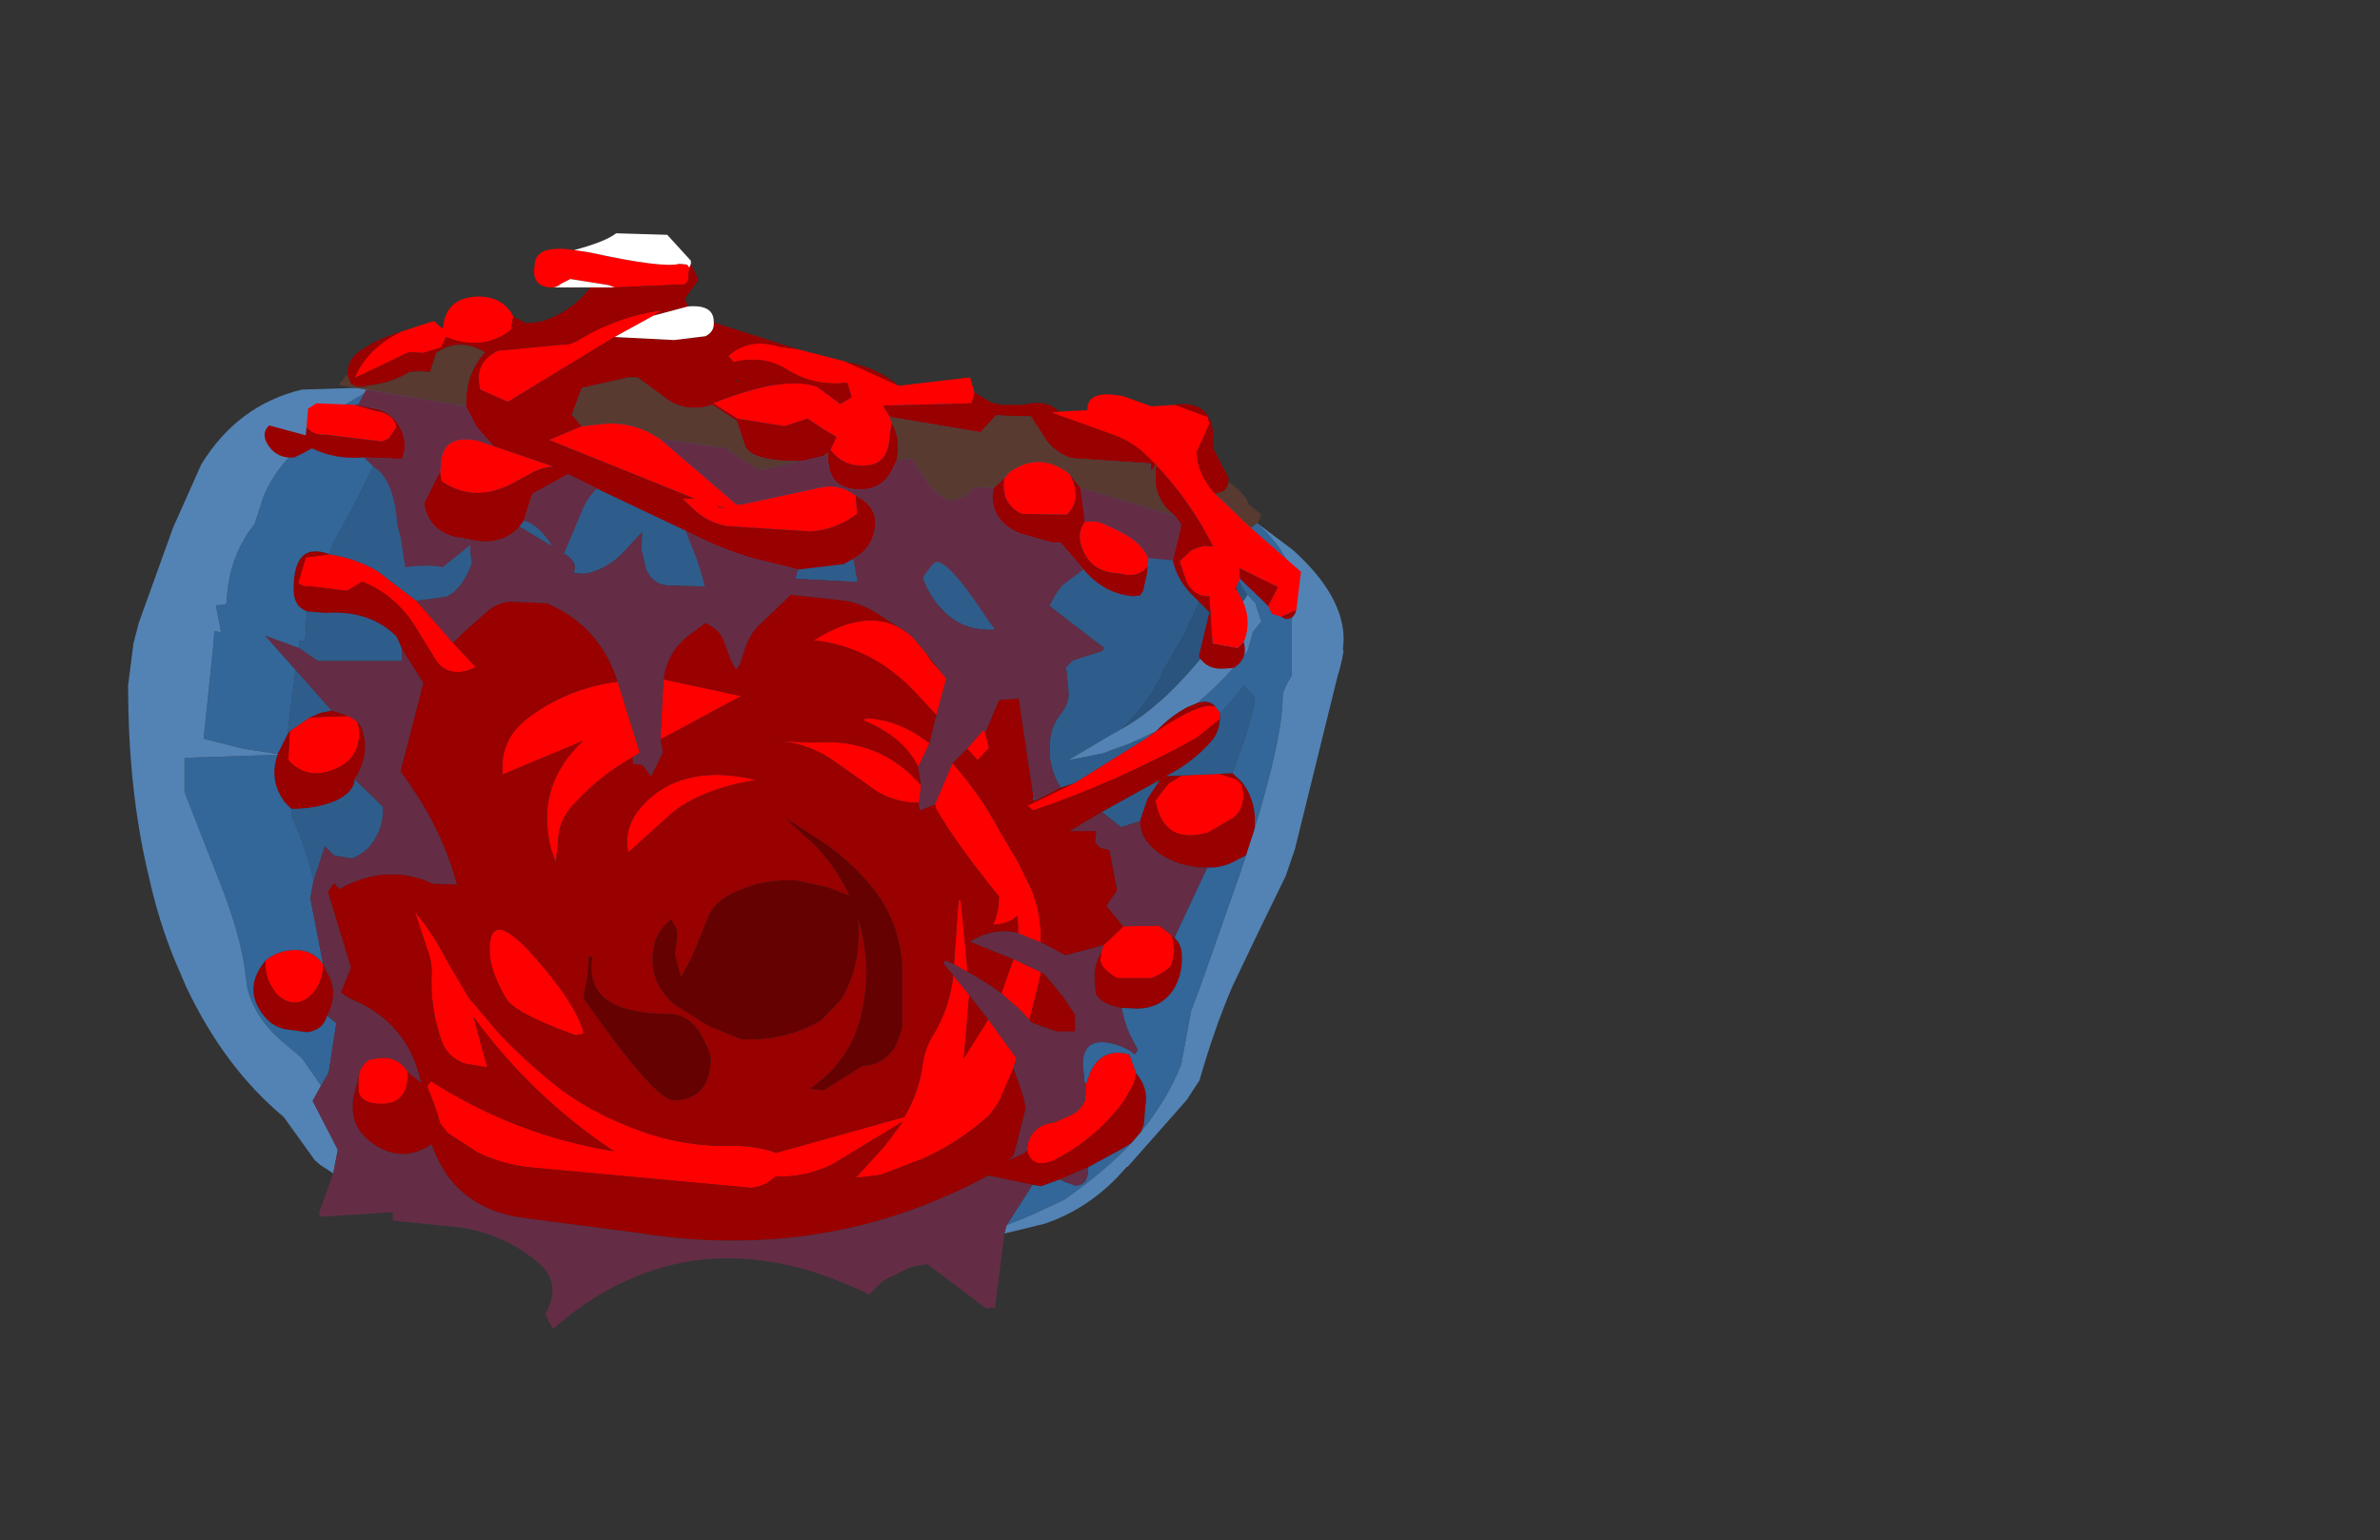 <?xml version="1.0" encoding="UTF-8" standalone="no"?>
<svg xmlns:ffdec="https://www.free-decompiler.com/flash" xmlns:xlink="http://www.w3.org/1999/xlink" ffdec:objectType="frame" height="101.0px" width="156.05px" xmlns="http://www.w3.org/2000/svg">
  <rect width="100%" height="100%" fill="#333333" stroke="none"/>
  <g transform="matrix(1.0, 0.0, 0.0, 1.0, 48.25, 53.9)">
    <use ffdec:characterId="1880" height="62.15" transform="matrix(1.0, 0.0, 0.0, 1.0, -39.85, -28.9)" width="79.7" xlink:href="#shape0"/>
    <use ffdec:characterId="1879" height="29.45" id="wound" transform="matrix(1.0, 0.0, 0.0, 1.0, -30.9, -39.25)" width="67.95" xlink:href="#sprite0"/>
  </g>
  <defs>
    <g id="shape0" transform="matrix(1.0, 0.0, 0.0, 1.0, 39.85, 28.9)">
      <path d="M-26.65 -17.55 Q-24.95 -17.3 -23.5 -16.45 L-20.95 -14.5 -18.55 -11.75 -17.05 -10.15 -17.5 -9.95 Q-18.95 -9.5 -19.7 -10.65 L-21.05 -12.85 Q-22.35 -14.9 -24.5 -15.75 L-25.5 -15.15 -27.95 -15.45 Q-28.35 -15.4 -28.7 -15.65 L-28.2 -17.35 -26.65 -17.55 M22.2 -2.55 L26.85 -5.45 27.25 -5.75 27.5 -5.9 Q30.55 -7.95 31.45 -7.55 L31.75 -7.15 31.75 -6.9 31.75 -6.75 30.2 -5.5 Q24.95 -2.6 19.5 -0.75 L19.1 -1.05 22.2 -2.55 M-4.75 -9.35 L0.35 -8.25 -4.95 -5.4 -4.75 -9.35 M-6.75 -4.25 Q-8.8 -3.1 -10.4 -1.4 -11.35 -0.5 -11.6 0.65 L-11.8 2.65 -12.1 1.85 Q-13.2 -2.3 -10.05 -5.3 L-15.3 -3.1 Q-15.5 -5.4 -13.65 -6.8 -11.1 -8.75 -7.75 -9.2 L-6.3 -4.55 -6.75 -4.25 M-21.5 16.4 L-21.5 16.5 Q-21.5 18.5 -23.25 18.5 -24.55 18.5 -24.75 17.65 L-24.75 16.8 -24.7 16.5 -24.6 16.2 -24.3 15.8 -24.05 15.6 -23.5 15.5 Q-22.2 15.3 -21.5 16.4 M26.25 16.5 L26.1 17.15 25.45 18.3 Q23.6 20.8 20.85 22.2 19.4 22.8 19.1 21.55 19.15 19.95 20.9 19.7 L21.7 19.35 Q22.55 19.05 22.9 18.25 L22.95 17.2 23.2 16.5 Q23.95 14.75 25.8 15.25 L26.25 16.5 M18.2 16.15 L17.25 18.35 16.65 19.2 Q14.75 20.95 12.35 22.05 L9.5 23.15 7.85 23.35 9.8 21.2 10.95 19.65 6.35 22.45 Q4.5 23.35 2.6 23.25 1.95 23.9 1.0 24.0 L-13.6 22.65 Q-15.3 22.45 -16.9 21.7 L-18.9 20.4 -19.4 19.75 Q-19.7 18.6 -20.25 17.35 L-20.0 17.0 Q-14.45 20.55 -8.0 21.6 -13.4 18.0 -17.2 12.8 L-16.3 16.1 -17.8 15.85 Q-18.95 15.4 -19.3 14.35 -20.05 12.2 -19.95 10.0 -19.9 9.3 -20.2 8.45 L-21.05 5.9 Q-19.85 7.3 -18.95 9.1 L-17.5 11.55 -15.55 13.85 Q-13.75 15.75 -11.6 17.45 -9.6 18.95 -7.2 19.9 -3.9 21.3 -0.45 21.25 1.25 21.2 2.65 21.7 L11.05 19.35 Q12.0 17.75 12.25 15.9 12.4 14.85 12.9 14.05 14.05 12.15 14.25 10.05 L15.3 11.35 14.95 15.5 16.55 12.95 18.4 15.5 18.2 16.15 M14.3 9.35 L14.6 5.15 14.75 5.15 15.2 9.85 14.3 9.35 M17.4 11.25 L18.2 9.0 20.0 9.85 20.0 9.95 19.25 13.0 18.55 12.25 17.4 11.25 M18.5 7.3 L18.5 6.85 18.45 6.15 Q17.95 6.7 16.85 6.75 17.25 5.95 17.25 4.9 14.35 1.3 13.1 -0.9 L13.05 -1.15 14.2 -3.85 Q16.0 -1.85 17.3 0.6 L18.4 2.45 19.05 3.75 Q20.05 5.6 20.0 7.9 L19.95 7.9 19.2 7.6 18.5 7.3 M12.0 -1.25 Q10.15 -1.25 8.75 -2.35 L6.7 -3.8 Q4.9 -5.15 2.75 -5.3 L5.1 -5.2 Q9.4 -5.55 12.15 -2.4 L12.0 -1.25 M11.95 -3.6 L11.85 -3.8 Q10.85 -5.65 8.35 -6.65 L8.5 -6.8 Q10.65 -6.75 12.7 -5.15 L11.95 -3.6 M13.15 -7.0 L11.8 -8.45 Q8.95 -11.5 5.1 -11.9 8.8 -14.25 11.25 -12.4 L11.6 -12.1 12.45 -11.1 12.85 -10.5 13.35 -9.95 13.8 -9.4 13.15 -7.0 M16.35 -5.85 L16.6 -4.85 15.85 -4.05 15.15 -4.8 16.25 -6.05 16.35 -5.85 M24.1 8.1 L25.4 6.85 27.75 6.8 28.6 7.45 28.75 8.4 28.6 9.3 Q28.35 9.8 27.25 10.25 L25.0 10.25 Q23.9 9.6 23.9 9.05 L23.95 8.55 24.1 8.1 M31.7 -3.15 L32.5 -2.9 Q33.2 -2.7 33.25 -2.05 33.4 -0.85 32.6 -0.25 L30.95 0.7 Q28.05 1.55 27.5 -1.4 L28.35 -2.5 29.15 -3.0 29.3 -3.05 31.7 -3.15 M-30.85 9.1 Q-30.1 8.45 -29.0 8.4 -27.75 8.35 -27.05 9.35 -27.1 10.5 -27.7 11.2 -28.3 11.9 -29.05 11.85 -29.85 11.75 -30.35 10.95 -30.9 10.15 -30.85 9.1 M-24.85 -6.6 Q-24.55 -5.9 -24.8 -5.05 -25.05 -4.0 -26.2 -3.5 -28.05 -2.65 -29.35 -4.05 L-29.25 -5.95 -27.95 -6.85 -25.4 -6.95 -24.85 -6.6 M-16.15 8.4 Q-16.15 5.55 -13.25 8.8 -10.55 11.85 -10.0 13.75 L-10.0 13.9 -10.5 14.0 Q-14.5 12.55 -15.05 11.6 -16.15 9.75 -16.15 8.4 M-5.4 -1.75 Q-2.9 -3.75 1.35 -2.75 -2.05 -2.2 -4.05 -0.7 L-7.05 2.0 Q-7.5 -0.05 -5.4 -1.75" fill="#ff0000" fill-rule="evenodd" stroke="none"/>
      <path d="M21.3 -2.25 L22.2 -2.55 19.1 -1.05 19.5 -0.75 Q24.95 -2.6 30.2 -5.5 L31.75 -6.75 31.65 -6.15 Q31.5 -5.65 31.15 -5.25 29.9 -3.85 28.2 -3.0 L29.3 -3.05 29.15 -3.0 28.35 -2.5 27.5 -1.4 Q28.05 1.55 30.95 0.7 L32.6 -0.25 Q33.4 -0.85 33.25 -2.05 33.2 -2.7 32.5 -2.9 L31.7 -3.15 32.55 -3.2 33.15 -2.65 Q34.2 -1.35 34.0 0.5 L33.45 2.2 32.95 2.45 Q31.95 3.05 30.9 3.0 29.1 3.0 27.8 2.1 26.5 1.2 26.5 -0.05 L26.5 -0.1 27.0 -1.55 27.8 -2.75 24.0 -0.65 21.9 0.6 23.65 0.6 23.55 1.35 23.9 1.7 24.5 1.85 25.0 4.5 24.3 5.5 25.4 6.85 24.1 8.1 21.6 8.75 20.0 7.9 Q20.05 5.6 19.05 3.75 L18.4 2.45 17.3 0.6 Q16.0 -1.85 14.2 -3.85 L15.15 -4.8 15.85 -4.05 16.6 -4.85 16.35 -5.85 17.25 -8.0 18.55 -8.1 19.5 -1.7 19.5 -1.45 19.65 -1.4 21.3 -2.25 M-4.75 -9.35 Q-4.5 -11.3 -2.8 -12.45 L-2.0 -13.05 Q-1.1 -12.65 -0.8 -11.9 L-0.3 -10.55 0.0 -10.0 0.25 -10.3 0.6 -11.4 Q0.85 -12.15 1.35 -12.75 L3.6 -14.9 7.25 -14.5 Q8.25 -14.3 9.15 -13.75 L11.25 -12.4 Q8.8 -14.25 5.1 -11.9 8.95 -11.5 11.8 -8.45 L13.15 -7.0 12.7 -5.15 Q10.65 -6.75 8.5 -6.8 L8.35 -6.65 Q10.85 -5.65 11.85 -3.8 L11.95 -3.6 12.15 -2.4 Q9.4 -5.55 5.1 -5.2 L2.75 -5.3 Q4.9 -5.15 6.7 -3.8 L8.75 -2.35 Q10.15 -1.25 12.0 -1.25 L12.05 -0.75 13.05 -1.15 13.1 -0.9 Q14.35 1.3 17.25 4.9 17.25 5.95 16.85 6.75 17.95 6.7 18.45 6.15 L18.5 6.85 18.5 7.3 Q16.95 6.9 15.35 7.85 L18.2 9.0 17.4 11.25 Q16.4 10.5 15.2 9.85 L14.75 5.15 14.6 5.15 14.3 9.35 13.75 9.1 13.6 9.25 14.25 10.05 Q14.05 12.15 12.9 14.05 12.4 14.85 12.25 15.9 12.0 17.75 11.05 19.35 L2.65 21.7 Q1.25 21.2 -0.45 21.25 -3.9 21.3 -7.2 19.9 -9.6 18.95 -11.6 17.45 -13.75 15.75 -15.55 13.85 L-17.5 11.55 -18.95 9.1 Q-19.85 7.3 -21.05 5.9 L-20.2 8.45 Q-19.9 9.3 -19.95 10.0 -20.05 12.2 -19.3 14.35 -18.95 15.4 -17.8 15.85 L-16.3 16.1 -17.2 12.8 Q-13.4 18.0 -8.0 21.6 -14.45 20.55 -20.0 17.0 L-20.25 17.35 Q-19.7 18.6 -19.4 19.75 L-18.9 20.4 -16.9 21.7 Q-15.3 22.45 -13.6 22.65 L1.0 24.0 Q1.95 23.9 2.6 23.25 4.5 23.35 6.35 22.45 L10.95 19.65 9.8 21.2 7.85 23.35 9.5 23.15 12.35 22.05 Q14.75 20.95 16.65 19.2 L17.25 18.35 18.2 16.15 Q19.0 18.2 19.0 18.8 L18.4 21.2 18.2 21.9 17.85 22.2 18.85 21.75 19.1 21.55 Q19.4 22.8 20.85 22.2 23.6 20.8 25.45 18.3 L26.1 17.15 26.25 16.5 Q26.9 17.25 26.9 18.15 L26.75 19.85 26.55 20.35 25.95 21.05 25.4 21.4 23.1 22.65 22.5 22.9 21.25 23.45 20.0 23.9 19.45 23.8 16.55 23.2 Q5.95 28.95 -6.5 26.95 L-13.8 26.0 Q-18.5 25.4 -19.95 21.15 -21.9 22.45 -23.8 21.1 -25.35 20.05 -25.1 18.15 L-24.7 16.5 -24.75 16.8 -24.75 17.65 Q-24.55 18.5 -23.25 18.5 -21.5 18.5 -21.5 16.5 L-21.5 16.4 -20.65 17.1 Q-21.5 13.1 -25.4 11.55 L-25.9 11.2 -25.25 9.55 -26.75 4.6 -26.35 4.0 -26.0 4.4 Q-22.9 2.65 -19.85 4.05 L-18.3 4.1 Q-19.35 0.2 -22.0 -3.3 L-20.5 -9.1 -21.9 -11.35 -22.25 -12.15 Q-24.0 -13.9 -26.9 -13.7 L-28.1 -13.8 Q-29.0 -14.1 -29.0 -15.25 -29.0 -18.45 -26.65 -17.55 L-28.2 -17.35 -28.7 -15.65 Q-28.35 -15.4 -27.95 -15.45 L-25.5 -15.15 -24.5 -15.75 Q-22.35 -14.9 -21.05 -12.85 L-19.7 -10.65 Q-18.95 -9.5 -17.5 -9.95 L-17.05 -10.15 -18.55 -11.75 -17.9 -12.4 -16.2 -13.9 Q-15.6 -14.35 -14.85 -14.45 L-12.4 -14.35 Q-8.9 -12.85 -7.75 -9.2 -11.1 -8.75 -13.65 -6.8 -15.5 -5.4 -15.3 -3.1 L-10.05 -5.3 Q-13.2 -2.3 -12.1 1.85 L-11.8 2.65 -11.6 0.65 Q-11.35 -0.5 -10.4 -1.4 -8.8 -3.1 -6.75 -4.25 L-6.75 -3.8 -6.15 -3.75 -5.55 -3.0 -4.8 -4.55 -4.95 -5.4 0.35 -8.25 -4.75 -9.35 M12.45 -11.1 L13.35 -9.95 12.85 -10.5 12.45 -11.1 M27.55 -5.95 Q28.55 -7.0 29.65 -7.55 L30.25 -7.8 Q31.05 -8.05 31.45 -7.55 30.55 -7.95 27.5 -5.9 L27.55 -5.95 M25.3 12.2 Q24.0 12.0 23.6 11.3 L23.5 10.3 Q23.5 9.25 23.95 8.55 L23.9 9.05 Q23.9 9.6 25.0 10.25 L27.25 10.25 Q28.35 9.8 28.6 9.3 L28.75 8.4 28.6 7.45 28.75 7.6 Q29.25 8.0 29.25 8.9 29.25 10.05 28.75 10.9 27.95 12.25 26.25 12.25 L25.3 12.2 M20.0 9.85 L20.25 10.0 21.45 11.45 22.25 12.65 22.25 13.75 21.0 13.75 19.35 13.15 19.25 13.0 20.0 9.95 20.0 9.85 M5.8 1.4 L3.25 -0.25 4.55 0.95 Q6.4 2.55 7.45 4.85 L6.05 4.3 4.0 3.85 Q1.8 3.7 -0.15 4.65 -1.5 5.25 -1.9 6.45 L-2.85 8.8 -3.6 10.2 -4.0 8.65 -3.85 7.55 Q-3.8 7.25 -3.9 7.0 L-4.25 6.4 Q-5.35 7.25 -5.45 8.65 -5.6 10.65 -4.0 12.0 L-1.75 13.4 0.35 14.25 Q3.2 14.4 5.6 13.0 L6.9 11.65 Q8.3 9.3 8.0 6.3 9.05 9.75 8.1 13.1 7.3 15.85 4.85 17.5 L5.75 17.6 8.3 16.0 Q9.6 16.0 10.45 14.75 L10.9 13.55 10.9 9.35 Q10.75 6.9 9.35 4.85 7.9 2.85 5.8 1.4 M16.55 12.95 L14.95 15.5 15.3 11.35 16.55 12.95 M-30.05 -4.45 L-29.4 -5.75 -29.25 -5.95 -29.35 -4.05 Q-28.05 -2.65 -26.2 -3.5 -25.05 -4.0 -24.8 -5.05 -24.55 -5.9 -24.85 -6.6 L-24.6 -6.3 Q-23.85 -4.6 -25.0 -2.8 -25.0 -2.0 -26.2 -1.4 -27.45 -0.85 -29.15 -0.85 L-29.55 -1.25 Q-30.65 -2.7 -30.05 -4.4 L-30.05 -4.45 M-26.8 12.7 Q-27.05 13.65 -28.1 13.8 L-29.55 13.6 Q-30.25 13.45 -30.7 13.0 -32.5 11.1 -30.85 9.1 -30.9 10.15 -30.35 10.95 -29.85 11.75 -29.05 11.85 -28.3 11.9 -27.7 11.2 -27.1 10.5 -27.05 9.35 L-27.05 9.4 -26.7 10.05 Q-26.05 11.3 -26.8 12.7 M-26.5 -7.3 L-25.4 -6.95 -27.95 -6.85 -27.25 -7.15 -26.5 -7.3 M-9.65 8.85 Q-9.65 9.9 -10.0 11.55 -5.3 18.25 -4.1 18.25 -1.65 18.25 -1.65 15.4 -2.55 12.6 -4.35 12.6 -10.05 12.6 -9.4 8.85 L-9.65 8.85 M-16.15 8.4 Q-16.15 9.75 -15.05 11.6 -14.5 12.55 -10.5 14.0 L-10.0 13.9 -10.0 13.75 Q-10.55 11.85 -13.25 8.8 -16.15 5.55 -16.15 8.4 M-5.4 -1.75 Q-7.5 -0.05 -7.05 2.0 L-4.05 -0.7 Q-2.05 -2.2 1.35 -2.75 -2.9 -3.75 -5.4 -1.75" fill="#990000" fill-rule="evenodd" stroke="none"/>
      <path d="M5.8 1.4 Q7.9 2.85 9.35 4.85 10.75 6.9 10.9 9.35 L10.9 13.55 10.45 14.75 Q9.6 16.0 8.3 16.0 L5.75 17.6 4.85 17.5 Q7.3 15.85 8.1 13.1 9.05 9.75 8.0 6.3 8.3 9.3 6.9 11.65 L5.6 13.0 Q3.2 14.4 0.35 14.25 L-1.75 13.4 -4.0 12.0 Q-5.6 10.65 -5.45 8.65 -5.35 7.25 -4.25 6.4 L-3.9 7.0 Q-3.8 7.25 -3.85 7.55 L-4.0 8.65 -3.6 10.2 -2.85 8.8 -1.9 6.45 Q-1.5 5.25 -0.15 4.65 1.8 3.7 4.0 3.85 L6.05 4.3 7.45 4.85 Q6.4 2.55 4.55 0.95 L3.25 -0.25 5.8 1.4 M-9.65 8.85 L-9.4 8.85 Q-10.05 12.6 -4.35 12.6 -2.55 12.6 -1.65 15.4 -1.65 18.25 -4.1 18.25 -5.3 18.25 -10.0 11.55 -9.65 9.9 -9.65 8.85" fill="#650101" fill-rule="evenodd" stroke="none"/>
      <path d="M-20.15 -28.6 L-1.25 -28.9 -0.9 -28.6 1.4 -28.65 Q10.45 -28.75 19.05 -26.2 L22.8 -25.05 Q26.35 -24.05 30.2 -22.15 L31.8 -21.3 31.0 -16.45 Q31.0 -15.75 29.75 -13.05 L29.2 -11.95 28.1 -10.05 27.85 -9.5 Q26.95 -7.65 25.3 -6.1 L24.95 -5.9 24.5 -5.65 21.8 -4.05 24.1 -4.5 24.6 -4.7 25.85 -5.15 26.85 -5.45 22.2 -2.55 21.3 -2.25 Q20.4 -3.65 20.6 -5.4 20.7 -6.35 21.35 -7.15 21.9 -7.85 21.8 -8.65 L21.65 -10.15 22.1 -10.6 24.0 -11.2 24.15 -11.4 20.25 -14.4 18.95 -13.35 Q18.1 -12.6 16.75 -12.6 14.8 -12.55 13.55 -13.9 11.9 -15.6 12.0 -18.05 L9.65 -15.65 -0.25 -16.15 -1.1 -15.4 -4.05 -15.5 Q-5.4 -15.4 -5.9 -16.6 L-6.2 -17.9 -6.15 -19.0 -7.55 -17.5 Q-8.45 -16.65 -9.55 -16.35 -10.05 -16.2 -10.65 -16.35 -10.35 -16.95 -11.05 -17.45 L-14.4 -19.5 -15.85 -20.95 -17.0 -22.5 Q-17.55 -20.1 -17.4 -17.65 L-17.3 -17.0 Q-17.65 -15.95 -18.25 -15.3 -18.6 -14.9 -19.05 -14.75 L-20.95 -14.5 -23.5 -16.45 Q-24.95 -17.3 -26.65 -17.55 L-26.4 -18.3 Q-25.1 -20.5 -22.95 -25.05 -22.2 -26.85 -20.85 -28.05 L-20.15 -28.6 M-28.1 -13.8 L-26.9 -13.7 Q-24.0 -13.9 -22.25 -12.15 L-21.9 -11.35 -21.9 -10.55 -27.4 -10.55 -28.65 -11.4 -28.6 -11.9 -28.25 -11.85 -28.2 -12.55 -28.15 -13.55 -28.1 -13.8 M24.0 -0.65 L27.8 -2.75 27.0 -1.55 26.5 -0.1 26.5 -0.05 25.25 0.35 24.0 -0.65 M32.55 -3.2 L31.7 -3.15 29.3 -3.05 28.2 -3.0 Q29.9 -3.85 31.15 -5.25 31.5 -5.65 31.65 -6.15 L31.75 -6.75 31.75 -6.9 31.75 -7.15 31.9 -7.25 33.35 -8.95 33.4 -8.85 34.0 -8.2 Q34.0 -7.05 32.55 -3.2 M19.65 -1.4 L19.5 -1.45 19.5 -1.7 19.65 -1.4 M-29.4 -5.75 L-28.95 -9.35 -28.85 -9.95 -26.5 -7.3 -27.25 -7.15 -27.95 -6.85 -29.25 -5.95 -29.4 -5.75 M-27.7 3.9 L-27.75 3.55 Q-28.3 1.4 -29.15 -0.45 L-29.15 -0.85 Q-27.45 -0.85 -26.2 -1.4 -25.0 -2.0 -25.0 -2.8 L-23.15 -1.0 Q-23.05 0.45 -24.0 1.6 -24.45 2.1 -25.15 2.4 L-26.35 2.2 -26.95 1.6 -27.7 3.9" fill="#2e5d8c" fill-rule="evenodd" stroke="none"/>
      <path d="M25.3 -6.1 Q26.95 -7.65 27.85 -9.5 L28.1 -10.05 29.2 -11.95 29.75 -13.05 Q31.0 -15.75 31.0 -16.45 L31.8 -21.3 31.8 -21.35 31.8 -21.3 Q32.55 -15.85 33.55 -14.9 29.15 -8.2 25.3 -6.1" fill="#2a547e" fill-rule="evenodd" stroke="none"/>
      <path d="M-20.15 -28.6 L-20.85 -28.05 Q-22.2 -26.85 -22.95 -25.05 -25.1 -20.5 -26.4 -18.3 L-26.65 -17.55 Q-29.0 -18.45 -29.0 -15.25 -29.0 -14.1 -28.1 -13.8 L-28.15 -13.55 -28.2 -12.55 -28.25 -11.85 -28.6 -11.9 -28.65 -11.4 -30.85 -12.2 -28.85 -9.95 -28.95 -9.35 -29.4 -5.75 -30.05 -4.45 -32.3 -4.8 -34.9 -5.45 -34.25 -11.7 -34.2 -12.5 -33.75 -12.45 -34.1 -14.2 -33.5 -14.25 -33.4 -14.35 -33.35 -15.0 Q-33.1 -17.6 -31.55 -19.55 L-30.95 -21.4 Q-30.2 -23.15 -28.7 -24.5 L-28.6 -24.55 -27.0 -26.55 -23.7 -28.5 -20.15 -28.6 M26.85 -5.45 L25.85 -5.15 27.55 -5.95 27.5 -5.9 27.25 -5.75 26.85 -5.45 M31.8 -21.3 L33.9 -19.8 Q37.45 -16.85 36.45 -13.25 L36.45 -9.6 Q35.85 -8.65 35.85 -8.2 35.85 -5.6 34.0 0.5 34.2 -1.35 33.15 -2.65 L32.55 -3.2 Q34.0 -7.05 34.0 -8.2 L33.4 -8.85 33.35 -8.95 31.9 -7.25 31.75 -7.15 31.45 -7.55 Q31.05 -8.05 30.25 -7.8 32.0 -9.25 33.55 -11.2 L33.9 -12.45 34.45 -13.15 34.1 -14.2 34.1 -14.3 33.55 -14.9 Q32.55 -15.85 31.8 -21.3 M19.45 23.8 L20.0 23.9 21.25 23.45 21.55 23.6 22.25 23.85 Q23.1 23.85 23.1 22.75 L23.1 22.65 25.4 21.4 25.95 21.05 Q24.1 23.0 21.5 24.8 L19.35 25.8 17.75 26.45 19.45 23.8 M26.55 20.35 L26.75 19.85 26.9 18.15 Q26.9 17.25 26.25 16.5 L25.8 15.25 Q23.95 14.75 23.2 16.5 L22.95 17.2 22.85 17.0 22.75 15.9 Q22.75 14.05 24.75 14.55 25.65 14.8 26.15 15.25 L26.35 14.95 25.8 13.9 Q25.4 12.95 25.3 12.2 L26.25 12.25 Q27.95 12.25 28.75 10.9 29.25 10.05 29.25 8.9 29.25 8.0 28.75 7.6 L30.9 3.0 Q31.95 3.05 32.95 2.45 L33.45 2.2 33.0 3.55 30.45 10.8 29.85 12.4 29.2 15.9 Q28.3 18.2 26.55 20.35 M-27.2 17.3 L-28.45 15.5 -29.8 14.35 Q-31.6 12.8 -32.05 10.8 L-32.15 10.05 Q-32.4 7.65 -33.8 4.05 L-34.0 3.55 -36.15 -1.95 -36.15 -4.2 -30.05 -4.4 Q-30.65 -2.7 -29.55 -1.25 L-29.15 -0.85 -29.15 -0.45 Q-28.3 1.4 -27.75 3.55 L-27.7 3.9 -27.9 5.0 -27.05 9.4 -27.05 9.35 Q-27.75 8.35 -29.0 8.4 -30.1 8.45 -30.85 9.1 -32.5 11.1 -30.7 13.0 -30.25 13.45 -29.55 13.6 L-28.1 13.8 Q-27.05 13.65 -26.8 12.7 L-26.2 13.2 -26.7 16.45 -27.2 17.3" fill="#336699" fill-rule="evenodd" stroke="none"/>
      <path d="M25.85 -5.15 L24.6 -4.7 24.1 -4.5 21.8 -4.05 24.5 -5.65 24.95 -5.9 25.3 -6.1 Q29.15 -8.2 33.55 -14.9 L34.1 -14.3 34.1 -14.2 34.45 -13.15 33.9 -12.45 33.55 -11.2 Q32.0 -9.25 30.25 -7.8 L29.65 -7.55 Q28.55 -7.0 27.55 -5.95 L25.85 -5.15 M33.9 -19.8 L36.5 -17.85 Q39.85 -14.85 39.85 -11.95 L39.8 -11.25 39.85 -11.25 39.75 -10.7 39.6 -10.05 39.45 -9.55 36.65 1.8 36.05 3.55 34.2 7.35 32.55 10.8 Q31.35 13.6 30.4 16.95 L29.55 18.25 25.75 22.55 25.7 22.6 25.6 22.65 Q23.35 25.3 20.25 26.35 L17.6 27.0 17.75 26.45 19.35 25.8 21.5 24.8 Q24.1 23.0 25.95 21.05 L26.55 20.35 Q28.3 18.2 29.2 15.9 L29.85 12.4 30.45 10.8 33.0 3.55 33.45 2.2 34.0 0.5 Q35.85 -5.6 35.85 -8.2 35.85 -8.65 36.45 -9.6 L36.45 -13.25 Q37.45 -16.85 33.9 -19.8 M-26.4 23.05 L-27.25 22.5 -27.6 22.2 -29.65 19.35 Q-33.55 16.1 -36.05 10.8 L-36.8 9.05 Q-37.85 6.5 -38.5 3.55 -39.85 -2.05 -39.85 -8.95 L-39.5 -11.7 -39.15 -13.05 -36.9 -19.3 -35.05 -23.45 Q-32.65 -27.35 -28.45 -28.35 L-23.7 -28.5 -27.0 -26.55 -28.6 -24.55 -28.7 -24.5 Q-30.2 -23.15 -30.95 -21.4 L-31.55 -19.55 Q-33.1 -17.6 -33.35 -15.0 L-33.4 -14.35 -33.5 -14.25 -34.1 -14.2 -33.75 -12.45 -34.2 -12.5 -34.25 -11.7 -34.9 -5.45 -32.3 -4.8 -30.05 -4.45 -30.05 -4.4 -36.15 -4.2 -36.15 -1.95 -34.0 3.55 -33.8 4.05 Q-32.4 7.65 -32.15 10.05 L-32.05 10.8 Q-31.6 12.8 -29.8 14.35 L-28.45 15.5 -27.2 17.3 -27.75 18.3 -26.1 21.5 -26.4 23.05" fill="#5383b4" fill-rule="evenodd" stroke="none"/>
      <path d="M-20.95 -14.5 L-19.05 -14.75 Q-18.6 -14.9 -18.25 -15.3 -17.65 -15.95 -17.3 -17.0 L-17.4 -17.65 Q-17.55 -20.1 -17.0 -22.5 L-15.85 -20.95 -14.4 -19.5 -11.05 -17.45 Q-10.35 -16.95 -10.65 -16.35 -10.05 -16.2 -9.55 -16.35 -8.45 -16.65 -7.55 -17.5 L-6.15 -19.0 -6.2 -17.9 -5.9 -16.6 Q-5.4 -15.4 -4.05 -15.5 L-1.1 -15.4 -0.25 -16.15 9.65 -15.65 12.0 -18.05 Q11.9 -15.6 13.55 -13.9 14.8 -12.55 16.75 -12.6 18.1 -12.6 18.95 -13.35 L20.25 -14.4 24.15 -11.4 24.0 -11.2 22.1 -10.6 21.65 -10.15 21.8 -8.65 Q21.9 -7.85 21.35 -7.15 20.7 -6.35 20.6 -5.4 20.4 -3.65 21.3 -2.25 L19.65 -1.4 19.5 -1.7 18.55 -8.1 17.25 -8.0 16.35 -5.85 16.25 -6.05 15.15 -4.8 14.2 -3.85 13.05 -1.15 12.05 -0.75 12.0 -1.25 12.15 -2.4 11.95 -3.6 12.7 -5.15 13.15 -7.0 13.8 -9.4 13.35 -9.95 12.45 -11.1 11.6 -12.1 11.25 -12.4 9.15 -13.75 Q8.25 -14.3 7.25 -14.5 L3.6 -14.9 1.35 -12.75 Q0.85 -12.15 0.6 -11.4 L0.25 -10.3 0.0 -10.0 -0.3 -10.55 -0.8 -11.9 Q-1.1 -12.65 -2.0 -13.05 L-2.8 -12.45 Q-4.5 -11.3 -4.75 -9.35 L-4.95 -5.4 -4.8 -4.55 -5.55 -3.0 -6.15 -3.75 -6.75 -3.8 -6.75 -4.25 -6.3 -4.55 -7.75 -9.2 Q-8.9 -12.85 -12.4 -14.35 L-14.85 -14.45 Q-15.6 -14.35 -16.2 -13.9 L-17.9 -12.4 -18.55 -11.75 -20.95 -14.5 M17.6 27.0 L17.0 31.85 16.4 31.9 12.55 29.0 11.45 29.2 10.45 29.7 Q9.95 29.9 9.55 30.2 L8.75 31.0 Q-2.85 25.3 -12.0 33.25 L-12.5 32.3 Q-11.4 30.35 -12.85 29.0 -15.1 27.05 -18.05 26.6 L-22.5 26.15 -22.5 25.6 -27.2 25.9 -27.35 25.7 -26.4 23.05 -26.1 21.5 -27.75 18.3 -27.2 17.3 -26.7 16.45 -26.2 13.2 -26.8 12.7 Q-26.05 11.3 -26.7 10.05 L-27.05 9.4 -27.9 5.0 -27.7 3.9 -26.95 1.6 -26.35 2.2 -25.15 2.4 Q-24.45 2.1 -24.0 1.6 -23.05 0.45 -23.15 -1.0 L-25.0 -2.8 Q-23.85 -4.6 -24.6 -6.3 L-24.85 -6.6 -25.4 -6.95 -26.5 -7.3 -28.85 -9.95 -30.85 -12.2 -28.65 -11.4 -27.4 -10.55 -21.9 -10.55 -21.9 -11.35 -20.5 -9.1 -22.0 -3.3 Q-19.35 0.2 -18.3 4.1 L-19.85 4.05 Q-22.9 2.65 -26.0 4.4 L-26.35 4.0 -26.75 4.6 -25.25 9.55 -25.9 11.2 -25.4 11.55 Q-21.5 13.1 -20.65 17.1 L-21.5 16.4 Q-22.2 15.3 -23.5 15.5 L-24.05 15.6 -24.3 15.8 -24.6 16.2 -24.7 16.5 -25.1 18.15 Q-25.35 20.05 -23.8 21.1 -21.9 22.45 -19.95 21.15 -18.5 25.4 -13.8 26.0 L-6.5 26.95 Q5.95 28.95 16.55 23.2 L19.45 23.8 17.75 26.45 17.6 27.0 M21.25 23.45 L22.5 22.9 23.1 22.65 23.1 22.75 Q23.1 23.85 22.25 23.85 L21.55 23.6 21.25 23.45 M19.1 21.55 L18.85 21.75 17.85 22.2 18.2 21.9 18.4 21.2 19.0 18.8 Q19.0 18.2 18.2 16.15 L18.4 15.5 16.55 12.95 15.3 11.35 14.25 10.05 13.6 9.25 13.75 9.1 14.3 9.35 15.2 9.85 Q16.4 10.5 17.4 11.25 L18.55 12.25 19.25 13.0 19.35 13.15 21.0 13.75 22.25 13.75 22.25 12.65 21.45 11.45 20.25 10.0 20.0 9.85 18.2 9.0 15.35 7.85 Q16.95 6.9 18.5 7.3 L19.2 7.6 19.95 7.9 20.0 7.9 21.6 8.75 24.1 8.1 23.95 8.55 Q23.5 9.25 23.5 10.3 L23.6 11.3 Q24.0 12.0 25.3 12.2 25.4 12.95 25.8 13.9 L26.35 14.95 26.15 15.25 Q25.65 14.8 24.75 14.55 22.75 14.05 22.75 15.9 L22.85 17.0 22.95 17.2 22.9 18.25 Q22.55 19.05 21.7 19.35 L20.9 19.7 Q19.15 19.95 19.1 21.55 M25.4 6.85 L24.3 5.5 25.0 4.5 24.5 1.85 23.9 1.7 23.55 1.35 23.65 0.6 21.9 0.6 24.0 -0.65 25.25 0.35 26.5 -0.05 Q26.5 1.2 27.8 2.1 29.1 3.0 30.9 3.0 L28.75 7.6 28.6 7.45 27.75 6.8 25.4 6.85" fill="#642d45" fill-rule="evenodd" stroke="none"/>
    </g>
    <g id="sprite0" transform="matrix(1.0, 0.0, 0.0, 1.0, 36.95, 12.45)">
      <use ffdec:characterId="1878" height="29.45" transform="matrix(1.0, 0.0, 0.0, 1.0, -36.95, -12.45)" width="67.95" xlink:href="#shape1"/>
    </g>
    <g id="shape1" transform="matrix(1.0, 0.0, 0.0, 1.0, 36.95, 12.45)">
      <path d="M1.1 -3.4 L4.65 -1.8 5.9 -1.95 9.3 -2.35 9.6 -1.35 9.4 -0.65 3.6 -0.5 4.05 0.25 4.15 0.65 3.95 2.2 Q3.7 3.05 3.1 3.3 L2.75 3.4 Q1.1 3.65 0.15 2.4 L0.55 1.55 -0.3 1.05 -1.35 0.35 -2.85 0.85 -5.95 0.35 -7.55 -0.65 Q-2.9 -2.5 -0.75 -1.75 L0.8 -0.6 1.55 -1.05 1.25 -2.0 Q-0.85 -1.75 -2.6 -2.8 -4.2 -3.85 -6.2 -3.35 L-6.55 -3.75 Q-5.2 -5.0 -3.15 -4.35 L-2.0 -4.2 1.1 -3.4 M15.15 -0.1 L17.0 -0.2 17.0 -0.25 Q17.0 -1.6 19.4 -1.1 L21.2 -0.45 22.75 -0.55 24.9 0.25 25.0 0.7 24.15 2.6 24.25 3.25 Q24.55 4.4 25.35 5.25 L27.7 7.5 31.0 10.4 30.7 12.9 29.7 13.35 29.1 13.15 28.85 12.65 29.5 11.4 26.95 10.15 27.0 10.85 26.75 11.4 26.7 11.5 26.8 11.6 27.05 12.05 Q27.85 13.55 27.25 15.0 L26.85 15.4 25.2 15.1 25.0 12.0 Q24.0 12.05 23.5 11.05 L23.05 9.7 23.8 9.0 Q24.2 8.8 24.7 8.7 L25.25 8.75 Q23.75 5.75 21.5 3.4 L21.5 3.3 21.45 3.25 21.45 3.35 20.95 2.85 Q19.95 1.85 18.65 1.4 L14.6 -0.05 15.15 -0.1 M21.0 9.5 L20.95 10.05 Q20.3 10.85 19.1 10.5 17.15 10.45 16.6 8.7 16.3 7.8 16.85 7.1 L17.65 7.1 Q18.5 7.4 19.3 7.85 20.5 8.45 21.0 9.5 M-34.2 0.9 L-34.1 -0.3 -33.55 -0.65 -31.05 -0.55 -29.7 -0.15 Q-28.5 0.0 -28.3 0.9 L-28.8 1.65 -29.25 1.85 -33.0 1.4 Q-33.75 1.45 -34.2 0.9 M-28.0 -5.35 L-25.85 -6.05 -25.35 -5.6 -25.3 -5.55 -25.25 -5.65 Q-25.05 -7.6 -22.95 -7.65 -21.3 -7.65 -20.65 -6.35 L-20.8 -5.45 Q-22.5 -4.15 -24.65 -4.85 L-25.05 -5.0 -25.4 -4.3 -26.55 -3.95 -27.5 -4.0 -31.05 -2.3 Q-30.25 -4.25 -28.0 -5.35 M-18.05 -8.25 L-18.1 -8.25 -18.25 -8.25 Q-19.45 -8.35 -19.25 -9.65 -19.25 -11.1 -16.65 -10.7 L-15.65 -10.55 Q-10.85 -9.5 -9.75 -9.8 L-9.25 -9.75 -9.1 -9.55 -9.2 -8.65 -9.4 -8.45 -14.0 -8.25 -14.4 -8.4 -16.9 -8.8 -17.5 -8.5 Q-17.8 -8.25 -18.05 -8.25 M15.85 4.0 L16.1 4.55 Q16.5 5.85 15.65 6.65 L12.7 6.6 Q11.3 5.95 11.55 4.25 L11.9 3.85 Q13.9 2.45 15.85 4.0 M-11.0 1.7 L-6.05 5.95 -5.75 6.0 -0.65 4.9 Q0.7 4.55 1.8 5.4 L1.9 6.6 Q0.5 7.65 -1.15 7.75 L-6.65 7.4 Q-7.75 7.2 -8.65 6.45 L-9.55 5.6 -8.75 5.6 -18.3 1.75 -16.15 0.85 -14.8 0.7 Q-12.75 0.5 -11.0 1.7 M-21.95 2.15 L-18.0 3.5 Q-18.85 3.55 -19.5 3.95 L-20.8 4.65 Q-23.25 5.9 -25.35 4.45 L-25.45 3.8 -25.4 3.5 Q-25.4 1.3 -22.95 1.8 L-21.95 2.15 M-14.0 -5.0 L-21.0 -0.75 -22.8 -1.55 Q-23.3 -3.3 -21.65 -4.1 L-17.5 -4.5 Q-17.0 -4.45 -16.45 -4.75 -13.85 -6.35 -10.9 -6.75 L-11.45 -6.4 -14.0 -5.0 M-7.2 6.1 L-7.25 6.15 Q-6.35 6.35 -7.2 6.1" fill="#ff0000" fill-rule="evenodd" stroke="none"/>
      <path d="M1.1 -3.4 L1.5 -3.3 Q3.25 -2.95 4.65 -1.8 L1.1 -3.4 M9.6 -1.35 L10.7 -0.7 11.35 -0.55 12.8 -0.55 13.25 -0.65 Q14.45 -0.8 15.15 -0.1 L14.6 -0.05 18.65 1.4 Q19.95 1.85 20.95 2.85 L21.45 3.35 21.35 3.65 21.15 3.75 21.15 3.3 15.95 2.95 Q14.75 2.55 14.15 1.55 L13.3 0.2 11.0 0.15 10.0 1.25 4.05 0.25 3.6 -0.5 9.4 -0.65 9.6 -1.35 M22.75 -0.55 L23.05 -0.6 Q25.25 -0.7 25.25 1.65 L25.25 2.3 26.25 4.25 26.25 4.5 Q26.15 5.25 25.35 5.25 24.55 4.4 24.25 3.25 L24.15 2.6 25.0 0.7 24.9 0.25 22.75 -0.55 M30.7 12.9 Q30.55 13.5 30.0 13.5 L29.7 13.35 30.7 12.9 M28.85 12.65 L28.3 12.1 27.0 10.85 26.95 10.15 29.5 11.4 28.85 12.65 M26.75 11.4 L26.8 11.6 26.7 11.5 26.75 11.4 M27.25 15.0 Q27.55 16.1 26.6 16.7 L26.0 16.75 Q24.85 16.85 24.3 15.95 L25.0 13.05 23.8 11.85 Q22.85 10.85 22.6 9.65 L23.15 7.3 22.75 6.75 22.35 6.4 Q21.35 5.4 21.45 4.05 L21.5 3.4 Q23.75 5.75 25.25 8.75 L24.7 8.7 Q24.2 8.8 23.8 9.0 L23.05 9.7 23.5 11.05 Q24.0 12.05 25.0 12.0 L25.2 15.1 26.85 15.4 27.25 15.0 M20.95 10.05 L20.9 10.55 20.65 11.65 20.45 11.95 20.0 12.0 Q18.1 11.85 16.75 10.25 L15.25 8.5 14.75 8.5 12.8 7.95 Q11.95 7.7 11.4 7.1 10.9 6.55 10.8 5.85 10.7 5.4 10.85 4.9 L11.55 4.25 Q11.3 5.95 12.7 6.6 L15.65 6.65 Q16.5 5.85 16.1 4.55 L15.85 4.0 16.55 4.9 16.85 7.1 Q16.3 7.8 16.6 8.7 17.15 10.45 19.1 10.5 20.3 10.85 20.95 10.05 M1.65 9.55 L1.0 9.9 -1.95 10.25 -5.0 9.5 Q-7.3 8.8 -9.35 7.7 L-15.15 4.95 -17.05 4.0 -19.4 5.3 -19.95 7.05 -20.4 7.6 Q-21.5 8.6 -23.1 8.35 L-24.55 8.1 Q-26.25 7.6 -26.5 5.9 L-25.45 3.8 -25.35 4.45 Q-23.25 5.9 -20.8 4.65 L-19.5 3.95 Q-18.85 3.55 -18.0 3.5 L-21.95 2.15 -23.05 0.9 -23.75 -0.45 Q-23.8 -2.55 -22.5 -4.0 -24.2 -5.0 -25.7 -3.95 L-26.1 -2.7 -26.85 -2.75 -27.45 -2.7 Q-28.7 -1.95 -30.25 -1.8 -30.85 -1.6 -31.3 -1.95 L-31.55 -2.55 Q-31.5 -3.5 -30.75 -4.05 -29.55 -4.9 -28.0 -5.35 -30.25 -4.25 -31.05 -2.3 L-27.5 -4.0 -26.55 -3.95 -25.4 -4.3 -25.05 -5.0 -24.65 -4.85 Q-22.5 -4.15 -20.8 -5.45 L-20.65 -6.35 -19.8 -5.9 -18.9 -6.0 Q-16.9 -6.55 -15.6 -8.25 L-14.0 -8.25 -9.4 -8.45 -9.2 -8.65 -9.1 -9.55 -9.0 -9.8 -8.5 -8.75 -9.4 -7.5 -9.2 -7.0 -11.45 -6.4 -10.9 -6.75 Q-13.85 -6.35 -16.45 -4.75 -17.0 -4.45 -17.5 -4.5 L-21.65 -4.1 Q-23.3 -3.3 -22.8 -1.55 L-21.0 -0.75 -14.0 -5.0 -10.1 -4.8 -8.05 -5.05 Q-7.45 -5.35 -7.5 -5.95 L-2.0 -4.2 -3.15 -4.35 Q-5.2 -5.0 -6.55 -3.75 L-6.2 -3.35 Q-4.2 -3.85 -2.6 -2.8 -0.85 -1.75 1.25 -2.0 L1.55 -1.05 0.8 -0.6 -0.75 -1.75 Q-2.9 -2.5 -7.55 -0.65 L-5.95 0.35 -2.85 0.85 -1.35 0.35 -0.3 1.05 0.55 1.55 0.15 2.4 Q1.1 3.65 2.75 3.4 L3.1 3.3 Q3.7 3.05 3.95 2.2 L4.15 0.65 Q4.6 1.25 4.6 2.4 L4.5 3.1 4.1 3.9 Q3.45 5.0 2.1 5.0 0.0 5.0 0.0 2.95 L0.0 2.9 0.0 2.55 -0.3 2.8 -1.75 3.15 -1.85 3.15 Q-5.05 3.15 -5.45 2.15 L-6.0 0.5 -7.6 -0.55 Q-9.2 0.0 -10.55 -0.9 L-12.5 -2.35 -13.1 -2.35 -16.15 -1.65 -16.8 0.1 -16.15 0.85 -18.3 1.75 -8.75 5.6 -9.55 5.6 -8.65 6.45 Q-7.75 7.2 -6.65 7.4 L-1.15 7.75 Q0.5 7.65 1.9 6.6 L1.8 5.4 Q3.45 6.2 3.0 7.85 2.75 8.95 1.65 9.55 M-30.45 2.9 Q-32.3 3.05 -33.85 2.3 L-34.2 2.5 -35.0 2.9 Q-36.15 3.0 -36.75 2.05 -37.2 1.3 -36.65 0.8 L-34.25 1.45 -34.2 0.9 Q-33.75 1.45 -33.0 1.4 L-29.25 1.85 -28.8 1.65 -28.3 0.9 Q-28.5 0.0 -29.7 -0.15 L-31.05 -0.55 -30.85 -0.55 -29.45 -0.25 Q-28.65 0.0 -28.2 0.7 -27.45 1.9 -27.95 3.0 L-30.45 2.9 M-25.35 -5.6 L-25.25 -5.65 -25.3 -5.55 -25.35 -5.6 M-5.85 -2.1 L-6.05 -2.2 -6.1 -2.1 -5.85 -2.1 M-7.2 6.1 Q-6.35 6.35 -7.25 6.15 L-7.2 6.1" fill="#990000" fill-rule="evenodd" stroke="none"/>
      <path d="M-15.6 -8.25 L-18.05 -8.25 Q-17.8 -8.25 -17.5 -8.5 L-16.9 -8.8 -14.4 -8.4 -14.0 -8.25 -15.6 -8.25 M-16.65 -10.7 Q-14.6 -11.25 -13.9 -11.8 L-10.55 -11.7 -9.0 -10.0 -9.0 -9.8 -9.1 -9.55 -9.25 -9.75 -9.75 -9.8 Q-10.85 -9.5 -15.65 -10.55 L-16.65 -10.7 M-9.2 -7.0 Q-7.5 -7.15 -7.5 -6.0 L-7.5 -5.95 Q-7.45 -5.35 -8.05 -5.05 L-10.1 -4.8 -14.0 -5.0 -11.45 -6.4 -9.2 -7.0" fill="#ffffff" fill-rule="evenodd" stroke="none"/>
      <path d="M26.25 4.5 Q27.2 5.15 27.55 5.85 L27.55 5.95 28.4 6.65 28.2 7.15 27.75 7.5 27.7 7.5 25.35 5.25 Q26.15 5.25 26.25 4.5 M-30.3 -1.55 L-32.1 -1.85 -31.55 -2.55 -31.3 -1.95 Q-30.85 -1.6 -30.25 -1.8 -28.7 -1.95 -27.45 -2.7 L-26.85 -2.75 -26.1 -2.7 -25.7 -3.95 Q-24.2 -5.0 -22.5 -4.0 -23.8 -2.55 -23.75 -0.45 L-30.3 -1.55 M4.05 0.25 L10.0 1.25 11.0 0.15 13.3 0.2 14.15 1.55 Q14.75 2.55 15.95 2.95 L21.15 3.3 21.15 3.75 21.35 3.65 21.45 3.35 21.45 3.25 21.5 3.3 21.5 3.4 21.45 4.05 Q21.35 5.4 22.35 6.4 L22.75 6.75 21.95 6.5 17.6 5.2 16.55 4.9 15.85 4.0 Q13.9 2.45 11.9 3.85 L11.55 4.25 10.85 4.9 9.6 4.85 8.95 5.45 8.25 5.75 Q7.4 5.75 6.4 4.4 L5.55 3.05 5.25 3.0 4.5 3.1 4.6 2.4 Q4.6 1.25 4.15 0.65 L4.05 0.25 M0.0 2.9 L-0.05 2.8 -0.25 2.8 -0.3 2.8 0.0 2.55 0.0 2.9 M-1.85 3.15 L-4.5 3.75 -6.45 2.5 -6.65 2.3 -11.0 1.7 Q-12.75 0.5 -14.8 0.7 L-16.15 0.85 -16.8 0.1 -16.15 -1.65 -13.1 -2.35 -12.5 -2.35 -10.55 -0.9 Q-9.2 0.0 -7.6 -0.55 L-6.0 0.5 -5.45 2.15 Q-5.05 3.15 -1.85 3.15" fill="#583a30" fill-rule="evenodd" stroke="none"/>
      <path d="M22.6 9.65 L21.0 9.5 Q20.5 8.45 19.3 7.85 18.5 7.4 17.65 7.1 L16.85 7.1 16.55 4.9 17.6 5.2 21.95 6.5 22.75 6.75 23.15 7.3 22.6 9.65 M16.75 10.25 L15.4 11.25 Q13.95 12.85 13.5 17.0 12.2 16.15 9.9 12.7 7.9 9.75 7.1 9.75 6.85 9.75 5.7 11.55 L5.3 12.15 Q4.5 11.6 2.9 11.7 L2.05 11.8 1.65 9.55 Q2.75 8.95 3.0 7.85 3.45 6.2 1.8 5.4 0.7 4.55 -0.65 4.9 L-5.75 6.0 -6.05 5.95 -11.0 1.7 -6.65 2.3 -6.45 2.5 -4.5 3.75 -1.85 3.15 -1.75 3.15 -0.3 2.8 -0.25 2.8 -0.05 2.8 0.0 2.9 0.0 2.95 Q0.0 5.0 2.1 5.0 3.45 5.0 4.1 3.9 L4.5 3.1 5.25 3.0 5.55 3.05 6.4 4.4 Q7.4 5.75 8.25 5.75 L8.95 5.45 9.6 4.85 10.85 4.9 Q10.7 5.4 10.8 5.85 10.9 6.55 11.4 7.1 11.95 7.7 12.8 7.95 L14.75 8.5 15.25 8.5 16.75 10.25 M-1.95 10.25 L-2.1 10.7 -2.35 11.75 Q-3.2 12.05 -3.7 12.45 L-5.65 12.85 -7.75 13.5 Q-7.95 11.35 -8.7 9.35 L-9.35 7.7 Q-7.3 8.8 -5.0 9.5 L-1.95 10.25 M-15.15 4.95 Q-15.8 5.5 -16.2 6.55 L-17.75 10.25 Q-17.75 8.95 -18.65 7.95 -19.3 7.2 -19.95 7.05 L-19.4 5.3 -17.05 4.0 -15.15 4.95 M-23.1 8.35 L-25.15 10.0 -25.25 10.1 Q-26.2 9.9 -27.75 10.1 L-27.75 10.0 -28.05 8.05 -28.25 7.35 Q-28.45 4.4 -29.75 3.55 L-30.45 2.9 -27.95 3.0 Q-27.45 1.9 -28.2 0.7 -28.65 0.0 -29.45 -0.25 L-30.85 -0.55 -30.75 -0.7 -30.3 -1.55 -23.75 -0.45 -23.05 0.9 -21.95 2.15 -22.95 1.8 Q-25.4 1.3 -25.4 3.5 L-25.45 3.8 -26.5 5.9 Q-26.25 7.6 -24.55 8.1 L-23.1 8.35" fill="#642d45" fill-rule="evenodd" stroke="none"/>
    </g>
  </defs>
</svg>

